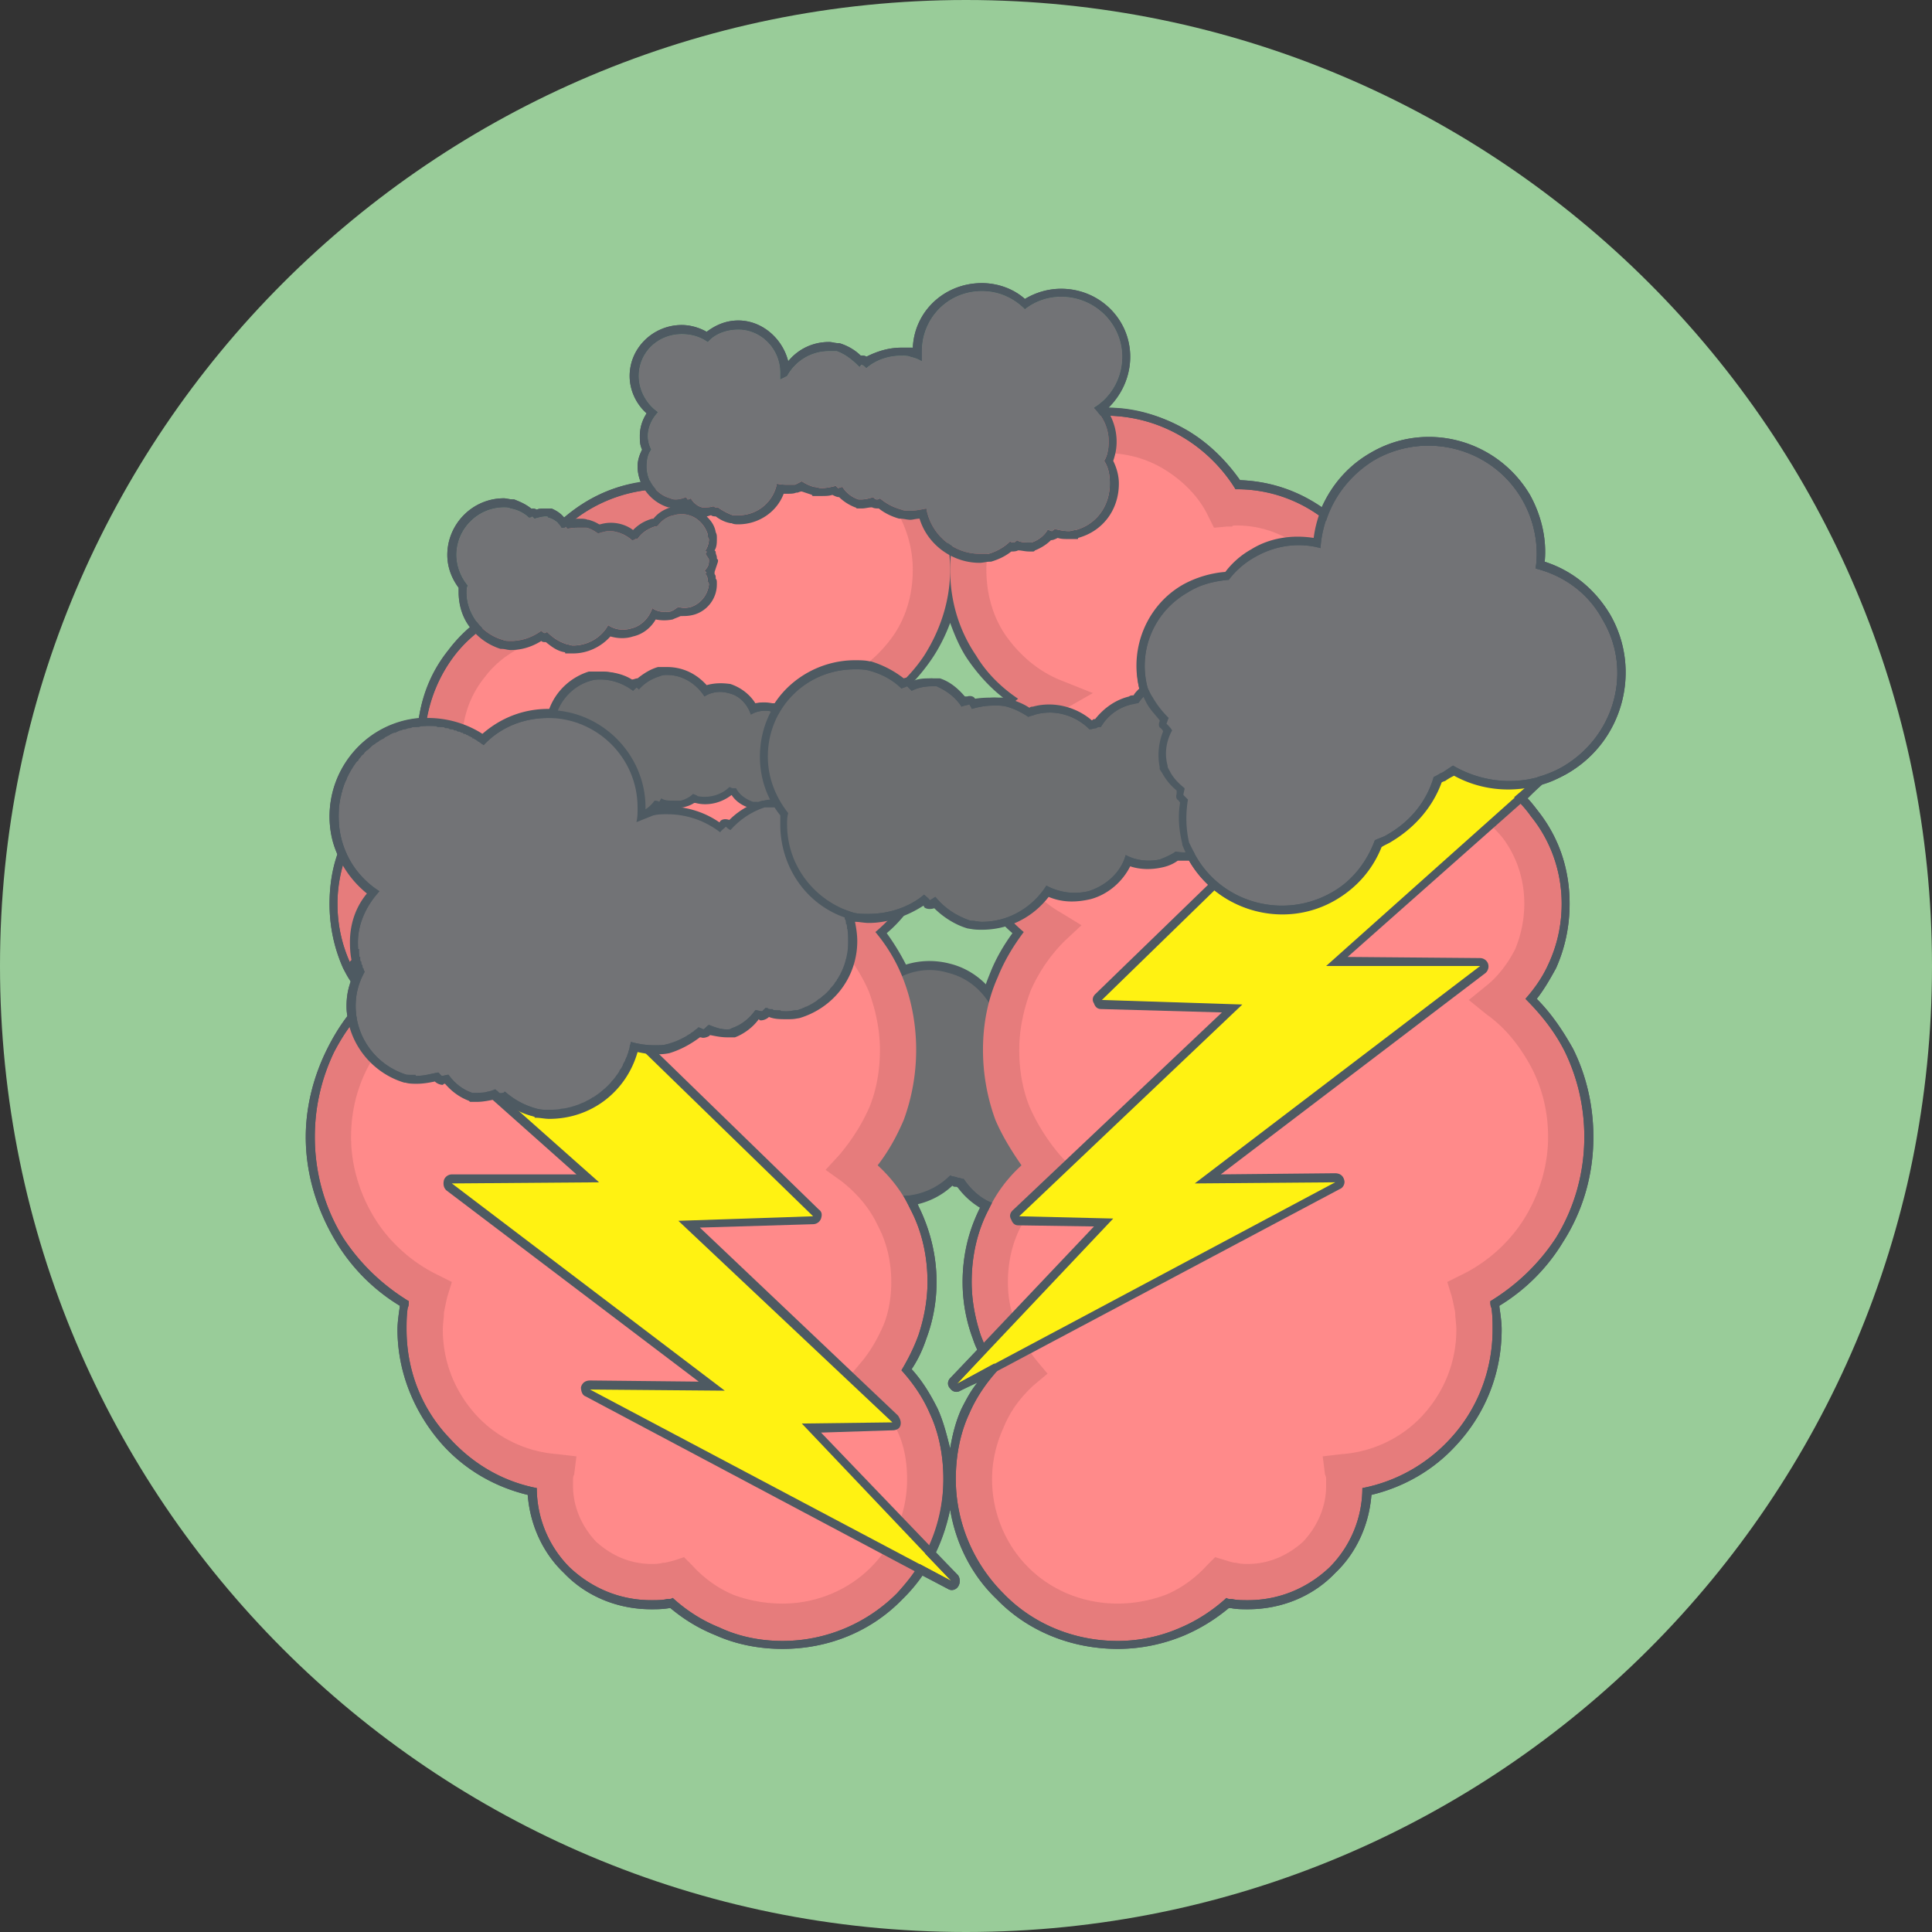 <?xml version="1.0" encoding="UTF-8"?><!DOCTYPE svg PUBLIC "-//W3C//DTD SVG 1.1//EN" "http://www.w3.org/Graphics/SVG/1.1/DTD/svg11.dtd"><svg xmlns="http://www.w3.org/2000/svg" xmlns:xlink="http://www.w3.org/1999/xlink" version="1.1" id="Brain_Storm" x="0px" y="0px" width="512px" height="512px" viewBox="0 0 512 512" xml:space="preserve"><rect x="0" y="0" width="512" height="512" fill="#333333" stroke="none"/><path id="Background" fill="#9C9" d="M256 0c141.355 0 256 114.645 256 256S397.355 512 256 512 0 397.355 0 256 114.645 0 256 0z"/><g id="Brain_Storm_1_"><path fill="#4E5A62" d="M251.799 400.055c-1.799 9.004-6.004 17.41-12.607 23.711-8.401 8.703-19.808 13.205-31.812 13.205-6.301 0-12.306-1.201-17.707-3.603-4.502-1.799-8.402-4.201-12.004-7.201h-.301c-1.799.302-3.301.302-4.799.302-8.703 0-17.108-3.306-23.113-9.606-5.699-5.402-9.004-12.904-9.603-20.707-8.703-2.101-16.506-6.603-22.506-13.205-7.506-8.402-12.008-19.21-12.008-30.611 0-1.804.301-3.903.603-6.004v-.302a50.035 50.035 0 0 1-16.808-16.803c-5.101-8.406-8.104-18.009-8.104-27.912 0-8.104 2.101-16.205 5.707-23.41 2.397-4.804 5.397-9.302 9.301-13.205-2.101-2.699-3.603-5.402-5.101-8.104-2.401-5.402-3.603-11.101-3.603-17.105 0-9.004 2.699-17.41 8.402-24.611 3.904-5.101 9.004-9.303 15.008-12.004-.301-2.101-.301-3.902-.301-6.002 0-9.004 3-17.707 8.402-24.609 4.502-6.002 10.506-10.504 17.406-12.906 1.803-8.404 6.004-15.606 12.31-21.308 7.201-6.603 16.201-10.504 26.109-10.805 3.599-5.101 8.101-9.603 13.506-12.904a43.235 43.235 0 0 1 22.506-6.303c11.402 0 22.506 4.502 30.615 12.604 4.799 4.803 8.402 10.504 10.502 16.506 2.1-6.002 5.402-11.703 10.205-16.506 8.101-8.103 19.205-12.604 30.611-12.604 7.803 0 15.606 2.1 22.506 6.303 5.406 3.301 9.904 7.803 13.507 12.904 9.903.301 18.907 4.203 26.41 10.805 6.004 5.701 10.204 12.904 12.004 21.308 6.903 2.402 12.908 6.904 17.41 12.906 5.401 6.902 8.401 15.605 8.401 24.609 0 2.101 0 3.902-.301 6.002 6.004 2.701 11.104 6.903 15.008 12.004 5.699 7.201 8.401 15.607 8.401 24.611 0 6.004-1.2 11.703-3.603 17.105-1.497 2.702-3 5.405-5.1 8.104 3.899 3.903 6.903 8.401 9.603 13.205 3.603 7.205 5.401 15.306 5.401 23.41 0 9.903-2.699 19.506-8.101 27.912a50.035 50.035 0 0 1-16.808 16.803v.302c.302 2.101.599 4.2.599 6.004 0 11.401-4.201 22.209-12.004 30.611-6 6.603-13.804 11.104-22.507 13.205-.603 7.803-3.903 15.305-9.606 20.707-6 6.301-14.406 9.606-23.108 9.606-1.498 0-3 0-4.503-.302h-.598c-3.603 3-7.503 5.402-11.703 7.201-5.703 2.401-11.707 3.603-17.707 3.603-12.009 0-23.712-4.502-32.113-13.205-6.601-6.301-10.806-14.707-12.304-23.711zm0-249.097c0-11.104 4.502-21.308 11.703-28.81 7.502-7.504 17.707-12.006 29.113-12.006 7.803 0 15.004 2.103 21.31 6.004 5.401 3.301 10.201 8.103 13.502 13.504h.302c9.903 0 18.907 3.902 25.51 9.904 6.302 5.703 10.502 12.906 12.004 21.308 6.904 2.402 12.904 6.904 17.406 12.607 5.104 6.603 8.104 14.705 8.104 23.408 0 2.101-.301 4.203-.603 6.002 0 .6 0 .901-.297 1.201 6.603 2.701 12.004 6.904 15.904 12.305 5.104 6.301 8.104 14.406 8.104 23.109 0 5.703-1.201 11.104-3.603 16.205-1.498 3.301-3.603 6.305-6 9.004 4.2 4.201 7.803 8.703 10.502 14.104 3.301 6.903 5.101 14.406 5.101 22.511 0 9.903-2.699 18.907-7.503 26.711-4.502 6.899-10.502 12.603-17.405 16.804 0 .603 0 1.2.301 1.803.302 2.101.302 3.899.302 5.703 0 11.104-4.205 21.306-11.104 28.812-6.005 6.603-14.109 11.402-23.41 13.205a29.751 29.751 0 0 1-8.703 21.009c-5.703 5.401-13.205 8.703-21.61 8.703-1.498 0-3 0-4.201-.302-.599 0-1.201 0-1.502-.301-3.599 3.301-7.804 6.004-12.005 7.803-5.401 2.402-11.104 3.603-16.803 3.603-12.009 0-22.812-4.803-30.314-12.606-7.803-7.804-12.606-18.606-12.606-30.31 0-6.306 1.205-12.306 3.603-17.406 1.804-4.205 4.502-8.104 7.502-11.405-1.799-3-3.301-6.005-4.502-9.306-1.498-4.502-2.397-9.302-2.397-14.104 0-6.904 1.498-13.507 4.502-19.205 2.101-4.502 5.101-8.406 8.703-11.707-2.703-3.899-5.104-7.804-6.903-12.005-2.101-5.702-3.302-12.004-3.302-18.606s1.201-13.205 3.899-19.209c1.804-4.201 4.205-8.402 6.904-12.004-3.899-3.301-7.201-7.205-9.904-11.703-3.301-5.703-5.1-12.607-5.1-20.109 0-7.203 1.799-14.104 5.402-20.109 2.101-3.6 4.799-7.203 8.101-9.904-4.498-3-8.402-6.901-11.101-11.404-4.504-6.604-6.906-14.407-6.906-22.811zm-41.117-40.816c11.402 0 21.611 4.502 29.109 12.006 7.205 7.502 12.008 17.705 12.008 28.81 0 8.404-2.703 16.207-6.904 22.81a41.222 41.222 0 0 1-11.406 11.404c3.305 2.701 6.004 6.304 8.104 9.904 3.603 6.004 5.401 12.906 5.401 20.109 0 7.502-1.799 14.406-5.1 20.109-2.703 4.498-6.004 8.401-9.904 11.703 3 3.603 5.401 7.804 7.201 12.004 2.402 6.004 3.603 12.606 3.603 19.209s-1.201 12.904-3.301 18.606c-1.803 4.201-3.904 8.105-6.904 12.005 3.603 3.301 6.603 7.205 8.707 11.707 2.996 5.698 4.498 12.301 4.498 19.205 0 4.803-.899 9.603-2.397 14.104-1.205 3.301-2.703 6.306-4.502 9.306 3 3.301 5.699 7.2 7.498 11.405 2.401 5.101 3.606 11.101 3.606 17.406 0 11.703-4.803 22.506-12.31 30.31-7.799 7.804-18.603 12.606-30.31 12.606-6 0-11.707-1.2-16.804-3.603-4.502-1.799-8.707-4.502-12.309-7.803-.301.301-.9.301-1.498.301-1.201.302-2.703.302-4.201.302-8.406 0-15.908-3.302-21.611-8.703a29.751 29.751 0 0 1-8.703-21.009c-9.301-1.803-17.109-6.603-23.109-13.205-7.205-7.506-11.406-17.707-11.406-28.812 0-1.804 0-3.603.301-5.703.301-.603.301-1.2.301-1.803-6.904-4.201-12.904-9.904-17.406-16.804-4.803-7.804-7.506-16.808-7.506-26.711 0-8.104 1.803-15.607 5.104-22.511 2.703-5.401 6.301-9.903 10.502-14.104-2.401-2.699-4.502-5.703-6-9.004-2.402-5.101-3.603-10.502-3.603-16.205 0-8.703 3-16.808 8.104-23.109 3.9-5.401 9.603-9.604 15.904-12.305-.297-.299-.297-.601-.297-1.201-.301-1.799-.603-3.902-.603-6.002 0-8.703 3.004-16.805 8.101-23.408 4.502-5.703 10.506-10.205 17.41-12.607 1.502-8.401 6.004-15.604 12.004-21.308 6.603-6.002 15.606-9.904 25.51-9.904h.297c3.305-5.401 8.108-10.203 13.506-13.504 6.307-3.9 13.512-6.003 21.315-6.003zm41.117 273.708c.598-3.603 1.498-7.201 3-10.502 1.799-3.603 4.201-7.205 6.904-10.507-1.502-2.698-3-5.401-3.904-8.104a42.811 42.811 0 0 1-2.698-15.004c0-7.201 1.799-14.104 4.799-20.109 2.104-4.2 4.502-7.803 7.804-11.104-2.397-3.598-4.502-7.2-6-11.104-2.402-6-3.603-12.603-3.603-19.205 0-6.903 1.502-13.506 4.201-20.108 1.502-3.9 3.602-7.502 6.004-10.804-3.603-3.004-6.302-6.903-8.703-10.803-3.603-6.603-5.703-13.808-5.703-21.31s2.101-14.705 5.703-21.308c1.799-3.002 4.201-6.004 6.603-8.705-3.603-2.701-6.904-6.301-9.606-10.203-2.097-3.002-3.603-6.603-4.799-9.904-1.201 3.301-3.004 6.901-5.104 9.904-2.699 3.901-6 7.502-9.603 10.203 2.699 2.701 4.803 5.703 6.602 8.705 3.603 6.603 5.703 13.806 5.703 21.308s-1.799 14.707-5.703 21.31c-2.1 3.9-5.1 7.799-8.703 10.803 2.401 3.301 4.502 6.904 6.305 10.804 2.397 6.603 3.9 13.205 3.9 20.108 0 6.603-1.201 13.205-3.603 19.205-1.502 3.904-3.603 7.507-6.004 11.104 3.306 3.302 5.707 6.904 7.808 11.104 2.996 6.005 4.799 12.908 4.799 20.109 0 5.101-.9 10.205-2.699 15.004-.904 2.703-2.101 5.406-3.904 8.104 3 3.302 5.101 6.904 6.904 10.507 1.501 3.3 2.397 6.899 3.3 10.502z"/><path fill="#4E5A62" d="M193.276 327.427c-.301 0-.599.302-.9.603-.603.297-1.201.599-2.101.297-.301 0-.301-.297-.602-.297-3 2.699-6.904 4.502-10.804 5.703h-.301c-1.498.297-3.301.598-5.1.598-17.41 0-31.511-14.104-31.511-31.51 0-7.205 2.397-14.109 6.9-19.808v-3.306c0-14.703 9.603-27.606 23.711-31.51h.301c1.799-.297 3.599-.599 5.398-.599 6.602 0 12.908 2.101 18.309 5.699 0-.301.301-.301.301-.598.9-.598 2.101-.899 3-.301 3.301-3 7.201-5.402 11.703-6.899h.301c1.498-.301 2.703-.301 4.201-.301 8.703 0 16.808 4.201 22.209 11.104 4.201-1.799 9.004-2.101 13.506-.904 6 1.502 10.803 5.703 13.506 11.104 3.301-1.196 6.899-1.498 10.502-.599 1.799.599 3.603 1.503 5.401 2.402 2.402-.302 4.804-.302 7.205.301 7.502 2.101 12.603 8.703 12.904 16.205v.302c-.302.899-.302 1.799-.603 2.698-.298 1.201-.599 2.101-1.197 3.302.298.603.298 1.2 0 1.803 1.197 1.8 1.8 3.599 1.8 5.699v.603c0 .599 0 .899-.302 1.2-.301 1.201-.599 2.101-1.2 3 .301.9.301 1.503 0 2.101.899 2.101 1.2 4.502 1.2 6.904v.301c0 .899-.301 2.101-.599 3a17.845 17.845 0 0 1-9.004 11.703c-4.201 2.703-9.603 3.302-14.707 2.101-3.899-1.201-7.502-3.599-10.205-6.899-.599 0-.899-.302-1.498-.302a20.532 20.532 0 0 1-11.104-7.502c-.301-.301-.301-.301-.603-.301-.301 0-.598 0-.899-.302-5.101 4.804-12.606 6.603-19.209 4.804-.599-.302-1.197-.302-1.498-.603-2.101 1.502-4.502 2.401-6.904 3.301h-.301c-1.498.302-2.699.302-4.201.302-2.101 0-4.502-.302-6.603-.899v.301c-.599.599-1.498.899-2.402.899-.297-.301-.598-.301-.896-.301-2.401 2.702-5.104 4.803-8.707 6.004 0 .297-.297.297-.297.297h-2.101c-2.095-.001-4.2-.298-5.999-.9zm18.306-7.804c-.598 0-1.498-.297-2.401-.598-1.799 3.301-4.799 5.401-8.101 6.603-.603.301-1.201.301-1.799.301-2.402 0-4.502-.603-6.603-1.502-.603.599-1.205.899-1.803 1.502-.599-.301-.899-.301-1.502-.603-3.297 2.703-6.904 4.804-11.104 6.004-1.498.298-3 .298-4.799.298-15.908 0-28.812-12.904-28.812-28.808 0-7.205 2.398-13.808 6.9-18.908-.297-1.502-.297-2.703-.297-4.205 0-13.804 9.301-25.506 21.908-29.109 1.502-.301 3.301-.301 5.101-.301 6.903 0 13.506 2.402 18.61 6.302.599-.599 1.197-1.201 1.799-2.097.603.599 1.201.896 1.799 1.197 3.004-3.598 7.205-6.301 11.707-7.799 1.197 0 2.699-.301 3.899-.301 9.004 0 16.808 4.799 21.31 12.004 3.904-2.401 9-3.301 13.804-1.804 6.305 1.502 10.807 6.306 12.908 12.005 3-1.8 7.201-2.397 11.104-1.498 2.101.599 3.899 1.498 5.402 2.698 2.1-.598 4.799-.598 7.2.302 6.302 1.502 10.804 7.205 10.804 13.506 0 .899 0 1.498-.297 2.401-.302 1.498-.904 2.699-1.804 3.9.301.301.301.603.603.899-.302.301-.302.903-.603 1.201 1.201 1.502 2.101 3.602 2.401 5.702 0 .302 0 .603-.301.9-.297 1.2-.899 2.401-1.8 3.602.302.302.599.599.599 1.201 0 .302-.297.302-.599.599 1.201 2.401 1.8 4.803 1.8 7.205 0 .899-.297 1.799-.599 2.698-2.401 9.005-11.405 14.406-20.41 12.009-4.2-1.201-7.502-3.603-9.603-6.904-.899 0-1.502-.301-2.401-.301-4.201-1.201-7.804-3.899-10.205-7.502-.598 0-.896-.302-1.498-.302-.603-.301-1.502-.301-2.1-.598-4.502 4.502-11.406 6.602-18.008 4.799-.9 0-1.799-.297-2.402-.599-2.101 1.498-4.803 2.699-7.201 3.603-1.201 0-2.699.297-3.904.297-2.699 0-5.101-.598-7.502-1.2-.297.302-.598.904-1.2 1.201z"/><path fill="#6C6E70" d="M211.582 319.623c-.598 0-1.498-.297-2.401-.598-1.799 3.301-4.799 5.401-8.101 6.603-.603.301-1.201.301-1.799.301-2.402 0-4.502-.603-6.603-1.502-.603.599-1.205.899-1.803 1.502-.599-.301-.899-.301-1.502-.603-3.297 2.703-6.904 4.804-11.104 6.004-1.498.298-3 .298-4.799.298-15.908 0-28.812-12.904-28.812-28.808 0-7.205 2.398-13.808 6.9-18.908-.297-1.502-.297-2.703-.297-4.205 0-13.804 9.301-25.506 21.908-29.109 1.502-.301 3.301-.301 5.101-.301 6.903 0 13.506 2.402 18.61 6.302.599-.599 1.197-1.201 1.799-2.097.603.599 1.201.896 1.799 1.197 3.004-3.598 7.205-6.301 11.707-7.799 1.197 0 2.699-.301 3.899-.301 9.004 0 16.808 4.799 21.31 12.004 3.904-2.401 9-3.301 13.804-1.804 6.305 1.502 10.807 6.306 12.908 12.005 3-1.8 7.201-2.397 11.104-1.498 2.101.599 3.899 1.498 5.402 2.698 2.1-.598 4.799-.598 7.2.302 6.302 1.502 10.804 7.205 10.804 13.506 0 .899 0 1.498-.297 2.401-.302 1.498-.904 2.699-1.804 3.9.301.301.301.603.603.899-.302.301-.302.903-.603 1.201 1.201 1.502 2.101 3.602 2.401 5.702 0 .302 0 .603-.301.9-.297 1.2-.899 2.401-1.8 3.602.302.302.599.599.599 1.201 0 .302-.297.302-.599.599 1.201 2.401 1.8 4.803 1.8 7.205 0 .899-.297 1.799-.599 2.698-2.401 9.005-11.405 14.406-20.41 12.009-4.2-1.201-7.502-3.603-9.603-6.904-.899 0-1.502-.301-2.401-.301-4.201-1.201-7.804-3.899-10.205-7.502-.598 0-.896-.302-1.498-.302-.603-.301-1.502-.301-2.1-.598-4.502 4.502-11.406 6.602-18.008 4.799-.9 0-1.799-.297-2.402-.599-2.101 1.498-4.803 2.699-7.201 3.603-1.201 0-2.699.297-3.904.297-2.699 0-5.101-.598-7.502-1.2-.297.302-.598.904-1.2 1.201z"/><path fill="#FF8A8A" d="M175.569 134.452c1.201 0 2.101 0 3 .301 6-11.705 18.31-19.807 32.113-19.807 20.109 0 36.013 16.205 36.013 36.012 0 15.308-9.004 28.211-22.209 33.613 10.506 6.004 17.707 17.707 17.707 30.613 0 13.205-6.899 24.607-17.406 30.912 8.104 8.104 13.205 19.506 13.205 32.113 0 12.004-4.502 22.808-12.004 30.912 9.004 7.201 15.008 18.009 15.008 30.611 0 9.004-3.305 17.405-8.406 23.711 7.804 6.899 12.607 17.104 12.607 28.511 0 21.008-16.808 38.113-37.816 38.113-10.804 0-20.707-4.503-27.611-11.703a29.692 29.692 0 0 1-7.201.899c-14.108 0-25.514-11.406-25.514-25.511 0-1.2 0-2.401.301-3.603-19.506-1.498-34.812-18.004-34.812-37.812 0-3.301.603-6.903 1.498-9.903-15.306-7.507-25.808-23.109-25.808-41.117 0-15.009 7.205-27.912 18.008-36.314-7.205-6.004-12.008-15.305-12.008-25.51 0-15.305 10.808-28.51 24.912-32.113-1.201-3.301-1.799-6.902-1.799-10.504 0-15.606 10.803-28.51 25.209-32.113 1.503-17.106 15.603-30.311 33.013-30.311z"/><path fill="#FF8A8A" d="M327.729 134.452c-.9 0-2.101 0-3.001.301-6.004-11.705-18.008-19.807-32.112-19.807-19.808 0-36.017 16.205-36.017 36.012 0 15.308 9.004 28.211 22.209 33.613-10.502 6.004-17.707 17.707-17.707 30.613 0 13.205 6.903 24.607 17.41 30.912-8.104 8.104-13.205 19.506-13.205 32.113 0 12.004 4.498 22.808 12.004 30.912-9.004 7.201-15.008 18.009-15.008 30.611 0 9.004 3.301 17.405 8.405 23.711-7.804 6.899-12.606 17.104-12.606 28.511 0 21.008 17.108 38.113 38.117 38.113 10.502 0 20.405-4.503 27.31-11.703 2.401.598 4.799.899 7.201.899 14.104 0 25.51-11.406 25.51-25.511 0-1.2 0-2.401-.301-3.603 19.51-1.498 34.815-18.004 34.815-37.812 0-3.301-.603-6.903-1.502-9.903 15.306-7.507 25.812-23.109 25.812-41.117 0-15.009-7.205-27.912-18.008-36.314 7.205-6.004 12.004-15.305 12.004-25.51 0-15.305-10.502-28.51-24.908-32.113 1.201-3.301 1.8-6.902 1.8-10.504 0-15.606-10.804-28.51-25.21-32.113-1.503-17.106-15.607-30.311-33.012-30.311z"/><path fill="#E67C7C" d="M175.569 129.65h.297c3.305-5.401 8.108-10.203 13.506-13.504 6.301-3.902 13.506-6.004 21.31-6.004 11.402 0 21.611 4.502 29.109 12.006 7.205 7.502 12.008 17.705 12.008 28.81 0 8.404-2.703 16.207-6.904 22.81a41.222 41.222 0 0 1-11.406 11.404c3.305 2.701 6.004 6.304 8.104 9.904 3.603 6.004 5.401 12.906 5.401 20.109 0 7.502-1.799 14.406-5.1 20.109-2.703 4.498-6.004 8.401-9.904 11.703 3 3.603 5.401 7.506 7.201 12.004 2.402 6.004 3.603 12.606 3.603 19.209s-1.201 12.904-3.301 18.606c-1.803 4.201-3.904 8.105-6.904 12.005 3.603 3.301 6.603 7.205 8.707 11.707 2.996 5.698 4.498 12.301 4.498 19.205 0 4.803-.899 9.603-2.397 14.104-1.205 3.301-2.703 6.306-4.502 9.306 3 3.301 5.699 7.2 7.498 11.405 2.401 5.101 3.606 11.101 3.606 17.406 0 11.703-4.803 22.506-12.31 30.31-7.799 7.804-18.603 12.606-30.31 12.606-6 0-11.707-1.2-16.804-3.603-4.502-1.799-8.707-4.502-12.309-7.803-.301.301-.9.301-1.498.301-1.201.302-2.703.302-4.201.302-8.406 0-15.908-3.302-21.611-8.703a29.751 29.751 0 0 1-8.703-21.009c-9.301-1.803-17.109-6.603-23.109-13.205-7.205-7.506-11.406-17.707-11.406-28.812 0-1.804 0-3.603.301-5.703.301-.603.301-1.2.301-1.803-6.904-4.201-12.904-9.904-17.406-16.804-4.803-7.804-7.506-17.108-7.506-26.711 0-8.104 1.803-15.607 5.104-22.511 2.703-5.401 6.301-9.903 10.502-14.104-2.401-2.699-4.502-5.703-6-9.004-2.402-5.101-3.603-10.502-3.603-16.205 0-8.703 3-16.808 8.104-23.109 3.9-5.401 9.603-9.604 15.904-12.305-.297-.299-.297-.601-.297-1.201-.301-1.799-.603-3.902-.603-6.002 0-8.703 3.004-16.805 8.101-23.408 4.502-5.703 10.506-10.205 17.41-12.607 1.502-8.401 6.004-15.604 12.004-21.308 6.607-6.001 15.611-9.903 25.515-9.903zm1.201 9.904c0-.299-.603-.299-1.201-.299-7.201 0-14.104 3-19.209 7.502-4.803 4.801-8.402 11.104-9.004 18.308l-.301 3.6-3.297.902c-6.301 1.5-11.707 5.101-15.306 9.904-3.903 4.801-6.004 10.803-6.004 17.406 0 1.5 0 3.301.301 4.502.297 1.5.598 3.002.899 4.502l1.799 4.801-5.101 1.5c-6.004 1.502-11.402 5.103-15.305 9.902-3.603 4.803-5.703 10.807-5.703 17.41 0 4.201.899 8.406 2.402 12.004 1.799 3.603 4.502 7.205 7.502 9.603l4.799 3.903-4.799 3.9c-5.101 3.602-9.004 8.702-12.004 14.405-2.703 5.401-4.201 11.406-4.201 18.009 0 7.803 2.402 15.305 6.301 21.606 3.9 6.306 9.904 11.707 16.808 15.008l3.603 1.8-1.205 3.903c-.297 1.197-.598 2.699-.896 4.201 0 1.498-.301 3-.301 4.502 0 8.703 3.297 16.506 8.703 22.507 5.401 6.004 13.205 9.903 21.606 10.506l5.104.599-.602 4.803c-.301.599-.301.899-.301 1.498v1.502c0 5.703 2.401 10.804 6.004 14.707 3.904 3.603 9.004 6 14.707 6 .9 0 2.101 0 3-.297.9 0 1.799-.301 3-.603l2.703-.899 2.101 2.101c3 3.301 6.603 6.004 10.803 7.803 3.899 1.503 8.402 2.402 13.205 2.402 9.004 0 17.406-3.603 23.41-9.603 6.004-6.005 9.603-14.406 9.603-23.41 0-4.804-.9-9.606-3-13.507-1.803-4.502-4.502-8.104-8.104-11.405l-3.598-3 3-3.603c2.397-3 4.201-6.302 5.703-9.904 1.197-3.301 1.799-6.899 1.799-10.803 0-5.402-1.201-10.502-3.603-15.005-2.1-4.502-5.401-8.405-9.603-11.707l-4.201-3 3.598-3.899c3.306-3.903 6.004-8.104 8.105-12.907 1.803-4.503 2.699-9.603 2.699-15.005 0-5.401-1.197-10.803-2.996-15.606a43.023 43.023 0 0 0-9.004-13.205l-4.201-4.201 5.097-3.301a29.734 29.734 0 0 0 11.406-11.406c2.401-4.502 3.903-9.603 3.903-15.306 0-5.402-1.502-10.803-4.205-15.306-2.699-4.502-6.603-8.403-11.104-11.406l-8.402-4.801 9.004-3.6c5.703-2.402 10.502-6.603 14.109-11.705 3.297-4.801 5.101-10.806 5.101-17.408 0-8.401-3.603-16.205-9.004-21.908-5.703-5.703-13.506-9.004-22.209-9.004-6.004 0-11.402 1.502-16.205 4.502-4.803 3.002-9.004 7.203-11.406 12.305l-1.498 3-3.305-.299h-1.499z"/><path fill="#E67C7C" d="M327.729 129.65h-.302c-3.301-5.401-8.101-10.203-13.502-13.504-6.306-3.902-13.507-6.004-21.31-6.004-11.406 0-21.611 4.502-29.113 12.006-7.201 7.502-11.703 17.705-11.703 28.81 0 8.404 2.401 16.207 6.904 22.81 2.698 4.502 6.603 8.404 11.101 11.404-3.302 2.701-6 6.304-8.101 9.904-3.603 6.004-5.402 12.906-5.402 20.109 0 7.502 1.799 14.406 5.1 20.109 2.703 4.498 6.005 8.401 9.904 11.703-2.699 3.603-5.101 7.506-6.904 12.004-2.698 6.004-3.899 12.606-3.899 19.209s1.201 12.904 3.302 18.606c1.799 4.201 4.2 8.105 6.903 12.005-3.603 3.301-6.603 7.205-8.703 11.707-3.004 5.698-4.502 12.301-4.502 19.205 0 4.803.899 9.603 2.397 14.104 1.201 3.301 2.703 6.306 4.502 9.306-3 3.301-5.698 7.2-7.502 11.405-2.397 5.101-3.603 11.101-3.603 17.406 0 11.703 4.804 22.506 12.606 30.31 7.503 7.804 18.306 12.606 30.314 12.606 5.698 0 11.401-1.2 16.803-3.603 4.201-1.799 8.406-4.502 12.005-7.803.301.301.903.301 1.502.301 1.201.302 2.703.302 4.201.302 8.405 0 15.907-3.302 21.61-8.703a29.751 29.751 0 0 0 8.703-21.009c9.301-1.803 17.405-6.603 23.41-13.205 6.899-7.506 11.104-17.707 11.104-28.812 0-1.804 0-3.603-.302-5.703-.301-.603-.301-1.2-.301-1.803 6.903-4.201 12.903-9.904 17.405-16.804 4.804-7.804 7.503-17.108 7.503-26.711 0-8.104-1.8-15.607-5.101-22.511-2.699-5.401-6.302-9.903-10.502-14.104 2.397-2.699 4.502-5.703 6-9.004 2.401-5.101 3.603-10.502 3.603-16.205 0-8.703-3-16.808-8.104-23.109-3.9-5.401-9.302-9.604-15.904-12.305.297-.299.297-.601.297-1.201.302-1.799.603-3.902.603-6.002 0-8.703-3-16.805-8.104-23.408-4.502-5.703-10.502-10.205-17.406-12.607-1.502-8.401-5.702-15.604-12.004-21.308-6.601-6.001-15.605-9.903-25.508-9.903zm-1.202 9.904c0-.299.603-.299 1.201-.299 7.502 0 14.104 3 19.209 7.502 5.101 4.801 8.401 11.104 9 18.308l.301 3.6 3.302.902c6.301 1.5 11.707 5.101 15.606 9.904 3.603 4.801 5.703 10.803 5.703 17.406 0 1.5 0 3.301-.302 4.502-.301 1.5-.598 3.002-.899 4.502l-1.799 4.801 5.101 1.5c6.004 1.502 11.405 5.103 15.305 9.902 3.603 4.803 5.703 10.807 5.703 17.41 0 4.201-.899 8.406-2.401 12.004-1.8 3.603-4.502 7.205-7.502 9.603l-4.804 3.903 4.804 3.9c5.101 3.602 9.004 8.702 12.004 14.405 2.703 5.401 4.201 11.406 4.201 18.009 0 7.803-2.402 15.305-6.302 21.606-3.903 6.306-9.903 11.707-16.808 15.008l-3.603 1.8 1.201 3.903c.301 1.197.603 2.699.899 4.201 0 1.498.302 3 .302 4.502 0 8.703-3.302 16.506-8.703 22.507-5.402 6.004-13.205 9.903-21.606 10.506l-5.105.599.603 4.803c.302.599.302.899.302 1.498v1.502c0 5.703-2.401 10.804-6.004 14.707-3.904 3.603-9.005 6-14.707 6-.9 0-2.101 0-3-.297-.9 0-1.8-.301-2.703-.603l-3-.899-2.101 2.101c-3 3.301-6.603 6.004-10.804 7.803a36.478 36.478 0 0 1-12.903 2.402c-9.306 0-17.707-3.603-23.712-9.603-6.004-6.005-9.603-14.406-9.603-23.41 0-4.804 1.201-9.606 3-13.507 1.8-4.502 4.503-8.104 8.105-11.405l3.598-3-3-3.603c-2.401-3-4.2-6.302-5.401-9.904-1.502-3.301-2.101-6.899-2.101-10.803 0-5.402 1.201-10.502 3.603-15.005 2.101-4.502 5.703-8.405 9.603-11.707l4.201-3-3.603-3.899c-3.302-3.903-6-8.104-8.101-12.907-1.804-4.503-2.703-9.603-2.703-15.005 0-5.401 1.201-10.803 3-15.606a43.076 43.076 0 0 1 9.004-13.205l4.503-4.201-5.402-3.301c-4.799-2.703-8.703-6.603-11.104-11.406-2.698-4.502-4.201-9.603-4.201-15.306 0-5.402 1.503-10.803 4.201-15.306 2.703-4.502 6.603-8.403 11.104-11.406l8.406-4.801-9.004-3.6c-5.703-2.402-10.507-6.603-14.109-11.705-3.301-4.801-5.101-10.806-5.101-17.408 0-8.401 3.603-16.205 9.005-21.908 5.702-5.703 13.506-9.004 22.209-9.004 6 0 11.401 1.502 16.205 4.502 4.803 3.002 9.004 7.203 11.405 12.305l1.498 3 3.302-.299h1.502z"/><path fill="#4E5A62" d="M185.473 325.326l52.519 49.82c.603.899.904 1.799.603 2.703-.301.899-1.201 1.196-2.101 1.196l-18.908.603 36.313 37.816c.603.899.603 2.1 0 3-.603.899-1.799 1.2-2.703.598l-96.034-51.017c-.904-.301-1.205-1.502-1.205-2.401.301-1.201 1.205-1.804 2.402-1.804l28.812.302-66.924-50.72c-.599-.599-.9-1.498-.599-2.699.297-.903 1.197-1.502 2.101-1.502h33.012L93.037 258.1c-.603-.599-.904-1.799-.603-2.703.301-.896 1.201-1.498 2.101-1.197l54.92 1.498c.603 0 1.205.301 1.502.603l66.029 64.226c.896.599.896 1.498.599 2.397-.301.899-1.201 1.502-2.104 1.502l-30.008.9z"/><path id="path4828" fill="#FFF212" d="M149.456 258.101l66.025 64.225-35.711 1.201 56.724 53.418-24.009.302 39.616 41.715-95.741-50.719 35.715.301-72.326-54.921 39.013-.301-64.226-57.021z"/><path fill="#4E5A62" d="M357.138 253.598l35.113.301c.903 0 1.804.603 2.104 1.498.297.904 0 1.804-.603 2.401l-70.226 53.423 30.31-.301c1.201 0 2.101.603 2.401 1.803.302.899-.301 2.101-1.2 2.397l-100.536 53.423c-.904.599-2.104.301-2.703-.599-.904-.903-.603-2.104 0-2.703l38.113-40.217-20.108-.298c-.899 0-1.498-.602-1.8-1.502-.598-.899-.301-1.799.302-2.401l55.519-52.519-32.108-.899c-.904 0-1.503-.603-1.804-1.503-.599-.899-.297-1.799.301-2.401l69.327-67.226c.603-.601.899-.601 1.502-.601l57.623-1.799c.899 0 1.8.299 2.101 1.199.297.902 0 2.103-.603 2.703l-63.025 55.821z"/><path id="path4828_0" fill="#FFF212" d="M361.042 197.778l-69.029 67.226 37.217 1.201-59.126 56.121 24.913.599-41.419 43.82 100.239-53.423-37.214.301L392.251 256h-40.812l67.226-60.023z"/><path fill="#727376" d="M278.808 140.755c-.297 0-.599-.301-1.201-.301-.899 1.502-2.397 2.701-4.2 3.301h-.599c-1.201 0-2.401 0-3.302-.601-.301.301-.602.601-.899.601-.301 0-.603 0-.903-.299-1.498 1.5-3.599 2.701-5.699 3.301h-2.401c-6.904 0-12.908-5.103-14.104-12.004-1.502.299-3.004.601-4.201.601-.903 0-1.803 0-2.401-.301-2.101-.6-3.904-1.5-5.707-3-.297.299-.599.299-.896.299-.301 0-.603-.299-.904-.601-.899.301-2.101.601-3 .601h-.899c-1.799-.601-3.301-1.801-4.201-3.301-.603 0-.904.301-1.205.301l-.595-.601c-1.205.299-2.401.601-3.903.601-.599 0-1.201-.301-1.804-.301-1.196-.299-2.401-.9-3.297-1.5-.603.299-1.205.6-1.803.899h-1.803c-.896 0-2.101 0-2.996-.299-.904 4.801-5.104 8.402-10.209 8.402h-1.498c-1.498-.598-2.703-1.199-3.9-2.1h-.602c-.301 0-.603-.299-.603-.299-.896.299-1.498.299-2.397.299h-.599c-1.205-.299-2.401-1.201-3.004-2.4-.301.299-.603.299-.9.299 0-.299-.301-.299-.301-.601-.899.301-1.799.601-2.699.601-.603 0-.903 0-1.502-.299-3.603-.902-6.305-4.502-6.305-8.404 0-1.801.301-3.301 1.205-4.502-.603-1.201-.903-2.402-.903-3.601 0-2.401 1.205-4.803 2.703-6.303-3.004-2.101-5.104-5.703-5.104-9.604 0-6.301 5.104-11.103 11.406-11.103 2.402 0 4.803.598 6.904 2.1 1.799-2.1 4.803-3.301 8.101-3.301 6.004 0 11.104 5.101 11.104 11.404v1.801c.603-.301 1.205-.6 1.803-.901a12.634 12.634 0 0 1 11.104-6.603h2.101c2.402.901 4.201 2.401 6.004 4.203.301-.301.301-.6.599-.6.598.299.899.6 1.201.899 2.402-2.101 5.703-3.301 9.306-3.301.896 0 1.799 0 2.401.301 1.197.299 2.101.601 2.996 1.199v-2.701c0-8.703 6.904-15.906 15.908-15.906 4.502 0 8.405 1.801 11.405 4.803 2.699-2.103 6-3.301 9.603-3.301 9.004 0 16.205 7.201 16.205 15.906 0 5.701-3 10.803-7.502 13.504 2.401 2.401 3.903 5.401 3.903 9.004 0 1.801-.301 3.601-1.2 5.103 1.2 1.799 1.498 3.902 1.498 6.002 0 6.002-3.599 10.804-9 12.304-.603 0-1.201.301-1.804.301-1.498 0-2.698-.301-3.899-.601-.004.299-.306.299-.606.6zm-77.728-31.814v-.598.598zm51.317-1.198v-.601.601z"/><path fill="#727376" d="M150.059 139.554c-.301.299-.899.299-1.201.299-.599-1.199-2.101-2.399-3.603-2.701 0-.299-.301-.299-.599-.299-.899 0-2.1.299-3 .601l-.603-.601c-.301.299-.602.299-.899.299-1.201-1.199-3-2.101-4.799-2.4-.603-.301-1.205-.301-1.803-.301-6.904 0-12.606 5.703-12.606 12.604 0 3.002 1.205 6.004 3.004 8.104-.301.601-.301 1.201-.301 1.801 0 6.002 4.201 11.103 9.603 12.604.599.299 1.502.299 2.104.299 3.297 0 6-1.201 8.101-2.701.301.299.603.601.899.601.301 0 .599-.301.599-.301 1.506 1.502 3.305 2.703 5.406 3.301.301 0 .899.301 1.498.301 3.904 0 7.506-2.101 9.305-5.402 1.799 1.201 3.9 1.5 6 .9 2.703-.601 4.803-2.701 5.707-5.402 1.197.9 2.996 1.201 4.799.9.899-.299 1.502-.9 2.101-1.201 1.201.301 2.1.301 3.301 0 2.703-.899 4.502-3.301 4.803-6.002 0-.299-.301-.601-.301-.899 0-.9-.301-1.5-.603-1.801 0-.299 0-.299.301-.299-.301-.301-.301-.601-.598-.601.899-.901 1.201-1.5 1.201-2.701v-.301c-.301-.601-.603-.899-.904-1.5 0 0 .301-.301.301-.601 0 0-.301 0-.301-.299.603-.902.904-2.103.904-3.002-.301-.299-.301-.899-.301-1.201-1.201-3.902-5.104-6.301-9.004-5.103-1.799.301-3.301 1.502-4.201 2.703-.301.299-.603.299-.899.299-1.803.601-3.603 1.801-4.502 3.301h-.598c-.301.299-.603.299-.904.299-2.1-1.799-5.101-3-7.799-2.101-.301 0-.903.301-1.205.301-.9-.6-1.799-1.201-3-1.502h-1.799c-1.201 0-2.104 0-3.301.301-.002.005-.303-.296-.303-.596z"/><path fill="#4E5A62" d="M216.385 198.977v.901c.301.9.603 1.799.603 2.701v1.2c0 .299-.301.899-.603 1.199v.902c.301.899.603 2.1.603 3v.301c0 .6-.301.899-.301 1.5-1.502 5.401-6.904 8.406-12.008 6.904-2.1-.301-3.598-1.502-5.1-3 0-.301-.297-.301-.297-.301-2.402-.601-4.205-1.801-5.406-3.603-2.699 2.1-6.301 3.002-9.603 2.1h-.297c-.903.601-1.803.902-3.004 1.201h-.301c-.598.301-1.197.301-2.101.301-.899 0-1.799 0-2.703-.301-.297.301-.896.301-1.498.301-1.201 1.197-2.402 2.1-3.899 2.703-.301 0-.301 0-.603.297h-.9c-.899 0-1.803-.297-2.699-.599-.603.599-.903.599-1.506.599-1.498.899-3.297 1.803-5.097 2.401h-.301c-.602.297-1.502.297-2.401.297-8.402 0-15.306-6.9-15.306-15.603 0-3.301.9-6.603 3-9.306v-1.199c0-7.203 4.799-13.506 11.703-15.606.904 0 1.799-.301 2.703-.301 3 0 6 .901 8.402 2.401.603-.299 1.201-.299 1.502-.299 1.502-1.201 3.301-2.402 5.402-3.002h2.402c3.899 0 7.799 1.801 10.502 4.801 2.101-.6 4.201-.899 6.301-.299 2.703.899 5.104 2.701 6.305 5.103a6.612 6.612 0 0 1 4.799 0c.904.299 1.502.6 2.402.899 1.201 0 2.401 0 3.305.299 3.9.901 6.603 4.502 6.603 8.404 0 .6 0 .901-.301 1.502-.001.303-.302.903-.302 1.202z"/><path fill="#6C6E70" d="M174.669 212.483c-.301-.301-.904-.301-1.201-.301-.9 1.201-2.104 2.404-3.904 3.002h-.599c-1.201 0-2.1-.301-3-.598-.301.297-.602.297-.903.598-.301 0-.599-.301-.9-.301-1.502 1.201-3 2.402-5.101 2.703-.602.297-1.201.297-2.1.297-7.506 0-13.506-6-13.506-13.502 0-3.301 1.201-6.303 3.301-8.705v-1.799c0-6.603 4.201-12.006 9.904-13.506.899-.299 1.799-.299 2.401-.299 3.301 0 6.302 1.199 8.703 3 .301-.299.603-.601.899-.9.301.299.599.299.599.601 1.502-1.801 3.606-3.002 5.707-3.603.598-.299 1.197-.299 1.799-.299 4.201 0 7.799 2.4 9.904 5.701 1.799-1.199 4.201-1.5 6.301-.9 3 .601 5.1 3.002 6.004 5.703 1.498-.902 3.297-1.201 5.101-.902.899.301 1.803.601 2.401 1.201a7.348 7.348 0 0 1 3.603 0c3 .901 4.799 3.603 4.799 6.603v.901c-.297.601-.598 1.5-.899 1.799 0 .301.301.301.301.601 0 0-.301.301-.301.6.603.601 1.201 1.5 1.201 2.402 0 .299 0 .299-.301.6 0 .601-.297 1.201-.598 1.5 0 .299 0 .299.301.601-.301 0-.301.299-.301.299.301 1.201.598 2.103.598 3.301v1.201c-1.201 4.203-5.402 6.906-9.603 5.701-2.101-.598-3.603-1.799-4.502-3.299h-1.201c-1.799-.601-3.603-1.801-4.502-3.603h-.899c-.301 0-.603-.299-.899-.299-2.101 2.101-5.402 3-8.406 2.402-.301-.301-.598-.301-1.196-.601-.904.899-2.101 1.5-3.306 1.799h-1.799c-1.201 0-2.401 0-3.301-.601-.297.302-.297.601-.599.902z"/><path fill="#4E5A62" d="M115.548 286.31c-1.803.603-3.305.603-5.104.603-.903 0-2.1 0-3.004-.301h-.297c-9.004-2.699-15.008-10.804-15.008-20.109 0-3.301.603-6.301 2.101-9.301-.896-2.402-1.197-4.804-1.197-7.502 0-4.803 1.498-9.305 4.502-13.205-6.301-4.803-9.908-12.305-9.908-20.109 0-14.406 11.707-25.81 25.812-25.81 5.101 0 10.205 1.5 14.406 4.201 4.803-4.201 10.803-6.603 17.406-6.603 14.108 0 25.812 11.705 25.812 25.81v.603c.297 0 .899-.301 1.502-.301 0 0 0-.301.301-.301 1.197 0 2.699-.299 3.9-.299 5.1 0 9.904 1.5 13.807 4.199 0 0 .297 0 .297-.297.598-.599 1.502-.599 2.402-.301 2.397-2.402 5.401-4.201 8.703-5.103h.297c.903-.299 2.104-.299 3.004-.299 11.406 0 21.008 9.306 21.008 20.707 0 2.703-.598 5.101-1.502 7.502 1.502 3.004 2.101 6.301 2.101 9.305 0 9.306-6 17.406-15.004 20.108 0 0 0 .298-.301.298h-3c-1.803 0-3.301 0-5.101-.599-.301.899-1.205.899-1.803.899-.297 0-.598 0-.598-.301-1.799 2.104-3.9 3.903-6.301 4.803h-2.101c-1.502 0-3.004 0-4.502-.598-.301 0-.301.297-.603.297-.301.301-1.201.603-1.799.301h-.301c-2.401 1.804-5.104 3.302-8.104 4.201h-.297c-1.205.301-2.402.301-3.603.301-1.803 0-3.301-.301-4.804-.598-2.699 10.502-12.305 17.707-23.108 17.707-1.201 0-2.402-.302-3.599-.302h-.301c-3.004-.899-5.703-2.401-8.104-4.2h-.301c-.598.297-1.201 0-1.799-.302-.301 0-.301-.301-.598-.301-1.502.301-3.004.603-4.502.603h-1.803c-2.699-.904-4.799-2.703-6.603-4.804 0 0-.297.301-.599.301-.605 0-1.505-.301-1.802-.903z"/><path fill="#727376" d="M117.046 285.113c.603 0 1.201-.302 1.799-.302 1.502 2.101 3.603 3.899 6.301 4.804h1.205c1.799 0 3.297-.302 4.799-.904.599.302.9.603 1.502 1.201.301-.297.899-.297 1.197-.599 2.401 2.101 5.104 3.603 8.406 4.502 1.201.298 2.1.298 3.301.298 10.803 0 19.808-7.804 21.606-18.005 2.101.599 4.201.9 6.306.9 1.201 0 2.397 0 3.301-.302 3.301-.899 6-2.401 8.401-4.502.301.301.904.301 1.201.603.598-.302.899-.899 1.502-1.201 1.498.599 3 1.201 4.803 1.201.297 0 .896 0 1.197-.302 2.703-.899 4.803-2.702 6.301-4.803.603 0 1.205.301 1.803.301.297-.301.599-.598.9-.899 1.799.599 3.602.899 5.703.899.899 0 1.803-.301 2.699-.301 7.808-2.397 13.506-9.603 13.506-18.306 0-3.301-.598-6.301-2.101-9.004.904-2.402 1.502-5.101 1.502-7.804 0-10.205-8.406-18.606-18.908-18.606h-2.703c-3.599 1.201-6.603 3.301-9.004 6-.598-.297-.896-.599-1.197-.896-.603.598-1.201.896-1.502 1.498-3.904-3-8.703-4.804-14.104-4.804-1.201 0-2.402 0-3.603.301-1.502.603-3 1.201-4.502 1.799.301-1.197.301-2.401.301-3.899 0-13.205-10.807-23.709-23.711-23.709-6.904 0-12.904 2.701-17.105 7.203-4.201-3.301-9.305-5.103-14.707-5.103-13.205 0-23.711 10.805-23.711 24.01 0 8.402 4.205 15.607 10.807 19.808-3.301 3.599-5.703 8.402-5.703 13.506 0 2.699.603 5.402 1.799 7.803-1.498 2.699-2.402 5.699-2.402 9 0 8.707 5.707 15.908 13.506 18.31.904 0 1.799.302 2.703.302 2.101 0 3.9-.603 5.703-.904.3.304.602.605.903.906zm39.615-49.222v-1.196 1.196z"/><path fill="#4E5A62" d="M290.515 190.875c2.101-3.002 5.101-5.103 8.703-6.002.599-.301.899-.301 1.2-.301 2.101-2.701 5.101-4.5 8.402-5.402 8.104-2.399 16.506 2.701 18.908 10.806 0 .899.301 1.5.301 2.399v.301c0 1.801-.301 3.601-1.201 5.402.302.6.302 1.201.302 1.5.297.901.599 1.801.899 2.401 0 .601.297.9.297 1.201v.299c-.297 1.801-.598 3.301-1.498 4.502v1.801c.302.601.599 1.5.9 2.4.301.901.301 1.502.301 2.103v.301c0 6-4.205 11.401-10.205 12.904-1.799.301-3.899.602-5.703.301-1.2.9-2.698 1.498-4.2 1.799-2.703.9-5.703.603-8.402-.301-2.104 4.201-6.004 7.506-10.808 8.703-3.598 1.201-7.502.904-10.803-.599-4.201 5.402-10.502 8.703-17.707 8.703h-3.302c0-.301 0-.301-.301-.301-3.302-.899-6.599-3-9-5.401-.903.301-1.803.301-2.401-.301-.301 0-.301-.301-.603-.301-4.201 2.703-9.301 4.502-14.402 4.502-1.502 0-3.004-.297-4.502-.297v-.301c-11.406-3-18.912-13.502-18.912-25.209v-2.402c-3.599-4.502-5.397-9.904-5.397-15.604 0-14.106 11.104-25.211 25.205-25.211 1.205 0 2.703 0 3.904.301h.301c3 .9 6.004 2.4 8.401 4.502h.599c.603-.301 1.205-.301 1.803.299 0 0 .301.299.598.299 1.502-.598 3.004-.899 4.803-.899.301 0 .904.301 1.502.301h.297c2.703.899 5.104 2.701 6.904 4.801h.603c.9-.301 1.498 0 2.1.6 1.8-.301 3.603-.6 5.101-.6 1.201 0 2.401.299 3.603.299 2.101.601 3.899 1.502 5.703 2.701.297-.299.599-.299.899-.299 5.703-1.5 11.406-.299 15.606 3.603 0 0 .302-.301.599-.301.301-.002.301-.002.603-.002z"/><path fill="#6C6E70" d="M256.899 186.674c-.899.299-1.502.299-2.1.6-1.502-2.401-3.904-4.203-6.603-5.404h-1.201c-1.799 0-3.598.301-5.401 1.201-.297-.299-.9-.9-1.201-1.201-.603.301-.9.301-1.498.601-2.402-2.399-5.406-3.902-8.703-4.801-1.205-.301-2.402-.301-3.606-.301-12.904 0-23.105 10.205-23.105 23.111 0 5.701 2.101 10.803 5.398 15.002-.297.903-.297 2.104-.297 3.004 0 11.104 7.502 20.41 17.707 23.41 1.201.297 2.402.297 3.904.297 5.397 0 10.803-1.799 14.703-5.1.603.598 1.201.899 1.498 1.502.602-.301.903-.603 1.506-.904 2.397 3.004 5.699 5.104 9.302 6.305 1.2 0 2.1.297 3 .297 7.205 0 13.506-3.899 17.108-9.599 3.302 1.799 7.201 2.398 11.104 1.498 4.8-1.498 8.703-5.104 9.904-9.606 2.698 1.506 6 1.803 9 1.205 1.502-.602 3.004-1.205 4.205-2.1 1.799.297 3.899.297 6-.301 5.104-1.201 8.405-5.703 8.702-10.803-.297-.603-.297-1.203-.297-1.804-.603-1.201-.903-2.399-1.502-3.301 0 0 .301-.299.301-.6 0-.299-.301-.601-.301-.9.899-1.201 1.799-3.002 1.799-4.502v-.899c-.297-.902-.899-1.801-1.498-2.701 0-.301.298-.6.298-.901 0-.299-.298-.601-.298-.601.9-1.799 1.201-3.899 1.201-5.701 0-.902 0-1.5-.301-2.101-1.804-7.203-9.306-11.406-16.507-9.604-3 .899-5.703 2.701-7.502 5.402-.603 0-1.201 0-1.803.301-3.599.899-6.302 3-8.101 6.002-.603 0-.904 0-1.201.299-.603 0-1.201.301-1.804.301-3.598-3.603-9.004-5.404-14.405-3.902-.599.299-1.201.299-1.8.601-1.799-1.201-3.602-2.103-5.702-2.701-1.201-.301-2.101-.301-3.302-.301-2.101 0-3.899.301-6 .9.002-.301-.299-.6-.601-1.2z"/><path fill="#4E5A62" d="M307.318 190.875c-1.197-1.5-2.699-3.002-3.599-4.801-.603-1.201-1.201-2.402-1.502-3.603h-.302c-2.397-10.803 2.402-21.908 12.009-27.31 3.297-2.101 6.899-3.002 10.803-3.301a22.178 22.178 0 0 1 6.9-6.002c5.104-3.002 11.104-3.902 16.808-3.002.899-9.303 6.603-17.707 15.008-22.81 14.406-8.401 33.31-3.301 41.716 11.406 3 5.402 4.502 11.404 3.899 17.708 7.502 2.399 13.506 7.203 17.41 13.805 8.401 14.705 3.297 33.312-11.104 42.015-9.306 5.103-20.712 5.404-30.013.301-.899.299-1.502.899-2.101 1.201-.603.299-.903.601-1.502.9-2.401 6.303-6.903 12.004-12.904 15.305-.899.603-1.803 1.201-3.004 1.502-2.101 6.004-6.603 10.803-12.004 14.104-13.502 7.803-30.912 3.301-38.716-10.201-.598-1.506-1.196-2.703-1.799-4.205v-.297c-.899-3.606-1.201-7.205-.599-10.808 0-.299-.301-.299-.301-.6-.603-.299-.899-.9-.603-1.799v-.902c-1.498-1.201-2.699-2.701-3.599-4.201-.301-.601-.603-.899-.903-1.5v-.601c-.599-3.002-.298-6.303.903-9.303 0-.301-.301-.6-.603-.901-.599-.299-.599-1.201-.301-1.799l.003-.301z"/><path fill="#727376" d="M309.121 191.774c.599.601 1.201 1.201 1.498 1.801-1.498 2.701-2.101 6.002-1.196 9.304 0 .6.297.901.598 1.502.9 1.799 2.402 3.301 3.904 4.5 0 .6-.302 1.201-.302 1.801l1.201 1.201c-.603 3.599-.603 7.502.297 11.406.603 1.197 1.201 2.402 1.804 3.599 7.201 12.606 23.41 16.807 36.013 9.606 5.401-3.004 9.305-8.104 11.405-13.808 1.201-.602 2.402-.899 3.302-1.498 6.301-3.603 10.502-9.006 12.306-15.308.899-.301 1.497-.902 2.397-1.201.903-.6 1.803-1.201 2.702-1.801 8.703 5.102 19.808 5.703 29.113.301 13.804-8.104 18.606-25.51 10.502-39.017-3.899-7.201-10.502-11.703-17.707-13.504.899-6.002-.301-12.605-3.603-18.308-7.799-13.504-25.209-18.308-39.013-10.504-8.702 5.103-13.808 14.107-14.405 23.41-5.402-1.502-11.707-.902-17.406 2.399a22.178 22.178 0 0 0-6.903 6.004c-3.603.299-7.503 1.199-10.804 3.301-9.004 5.101-13.205 15.305-10.808 24.908.302.902.904 2.101 1.502 3.002 1.201 2.1 2.703 3.901 4.201 5.401-.296.604-.296.905-.598 1.503z"/><path fill="#4E5A62" d="M415.364 204.979c14.703-8.402 19.808-27.31 11.401-42.015-3.899-6.603-9.903-11.705-17.406-14.106.599-6.002-.899-12.306-3.899-17.708-8.707-14.705-27.61-19.807-42.317-11.104-5.703 3.301-10.205 8.404-12.904 14.406-6.305-4.502-13.808-6.902-21.61-7.203-3.603-5.101-8.101-9.603-13.507-12.904-6.603-3.902-13.803-6.303-21.306-6.303 3.599-3.601 5.703-8.404 5.703-13.504 0-9.904-8.104-18.008-18.31-18.008-3.301 0-6.603.902-9.603 2.701-3-2.701-7.205-4.201-11.405-4.201-9.904 0-18.009 7.502-18.306 17.406 0-.299 0-.299-.301-.299h-2.699c-3.306 0-6.306.9-9.306 2.402-.301-.301-.899-.301-1.498-.301-1.506-1.5-3.606-2.701-5.707-3.301h-.301c-.896 0-1.498-.299-2.398-.299-4.205 0-8.104 1.799-10.807 5.101-1.498-6.002-6.9-10.803-13.205-10.803-3.297 0-6 1.201-8.402 3.002-2.101-1.201-4.502-1.801-6.603-1.801-7.502 0-13.803 6.002-13.803 13.504 0 3.901 1.799 7.504 4.498 9.904a10.848 10.848 0 0 0-1.799 6.004c0 1.199 0 2.4.603 3.601-.603 1.201-1.201 2.701-1.201 4.502 0 1.201.297 2.701.9 4.201-7.502.901-14.406 4.203-20.41 9.303-.896-1.199-2.101-1.799-3.297-2.4H144.656c-.899 0-1.803 0-2.401.299-.599-.299-.9-.299-1.502-.299-1.498-1.201-3-1.801-4.502-2.401h-.297c-.9 0-1.803-.299-2.402-.299-8.406 0-15.008 6.902-15.008 15.004 0 3.301 1.205 6.303 3.004 8.705v1.201c0 3.301.9 6.603 3 9.303-2.101 1.799-3.904 3.601-5.703 6.002-4.201 5.101-6.904 11.404-7.799 18.006-13.506 1.201-23.711 12.605-23.711 26.111 0 3.301.599 6.904 2.101 9.904-1.502 4.201-2.101 8.703-2.101 13.205 0 6.004 1.201 11.703 3.603 17.105.599 1.2 1.197 2.401 2.101 3.603-.904 1.803-1.201 4.2-1.201 6.301 0 .904 0 1.804.297 2.703-2.1 2.703-3.899 5.703-5.397 8.703-3.606 7.205-5.707 15.306-5.707 23.41 0 9.903 3.004 19.506 8.104 27.912a50.044 50.044 0 0 0 16.808 16.803v.302c-.301 2.101-.603 4.2-.603 6.004 0 11.401 4.502 22.209 12.008 30.611 6 6.603 13.803 11.104 22.506 13.205.599 7.803 3.904 15.305 9.603 20.707 6.004 6.301 14.41 9.606 23.113 9.606 1.498 0 3 0 4.799-.302h.301c3.603 3 7.502 5.402 12.004 7.201 5.401 2.401 11.406 3.603 17.707 3.603 12.004 0 23.41-4.502 31.812-13.205 1.803-1.799 3.603-3.903 5.101-6.301l6.904 3.598c.904.603 2.1.302 2.703-.598.603-.9.603-2.101 0-3l-6-6.005c1.799-3.603 2.996-7.502 3.9-11.405 1.498 9.004 5.703 17.41 12.305 23.711 8.401 8.703 20.104 13.205 32.113 13.205 6 0 12.004-1.201 17.707-3.603 4.2-1.799 8.101-4.201 11.703-7.201h.598c1.503.302 3.005.302 4.503.302 8.702 0 17.108-3.306 23.108-9.606 5.703-5.402 9.004-12.904 9.606-20.707 8.703-2.101 16.507-6.603 22.507-13.205 7.803-8.402 12.004-19.21 12.004-30.611 0-1.804-.297-3.903-.599-6.004v-.302a50.035 50.035 0 0 0 16.808-16.803c5.401-8.406 8.101-18.009 8.101-27.912 0-8.104-1.799-16.205-5.401-23.41-2.699-4.804-5.703-9.302-9.603-13.205 2.1-2.699 3.603-5.402 5.1-8.104 2.402-5.402 3.603-11.101 3.603-17.105 0-9.004-2.702-17.41-8.401-24.611-.903-1.199-1.803-2.399-2.703-3.301l3.603-3.601c2.399-.604 4.797-1.805 6.901-3.006zM248.498 373.348c-1.803-3.603-3.904-7.205-6.904-10.507 1.803-2.698 3-5.401 3.904-8.104a42.812 42.812 0 0 0 2.699-15.004c0-7.201-1.803-14.104-4.799-20.109 0-.297-.301-.598-.301-.899 3.297-.599 6.603-2.401 9.301-4.799.301.297.599.297.899.297.301.302.603.302.904.302 1.498 2.1 3.301 3.899 5.699 5.401-3.301 6.004-4.799 12.903-4.799 19.808 0 5.101.899 10.205 2.698 15.004.302.904.603 1.804 1.201 3.004l-7.201 7.502c-.603.599-.904 1.8 0 2.703.598.899 1.799 1.197 2.703.599l4.498-2.101c-1.799 2.101-3 4.502-4.201 6.904-1.502 3.301-2.402 6.899-3 10.502-.903-3.604-1.799-7.203-3.301-10.503zm152.757-162.066c1.804 1.5 3.302 3.304 4.503 5.103 5.104 6.301 8.104 14.406 8.104 23.109 0 5.703-1.201 11.104-3.603 16.205-1.498 3.301-3.603 6.305-6 9.004 4.2 4.201 7.803 8.703 10.502 14.104 3.301 6.903 5.101 14.406 5.101 22.511 0 9.903-2.699 18.907-7.503 26.711-4.502 6.899-10.502 12.603-17.405 16.804 0 .603 0 1.2.301 1.803.302 2.101.302 3.899.302 5.703 0 11.104-4.205 21.306-11.104 28.812-6.005 6.603-14.109 11.402-23.41 13.205a29.751 29.751 0 0 1-8.703 21.009c-5.703 5.401-13.205 8.703-21.61 8.703-1.498 0-3 0-4.201-.302-.599 0-1.201 0-1.502-.301-3.599 3.301-7.804 6.004-12.005 7.803-5.401 2.402-11.104 3.603-16.803 3.603-12.009 0-22.812-4.803-30.314-12.606-7.803-7.804-12.606-18.606-12.606-30.31 0-6.306 1.205-12.306 3.603-17.406 1.804-4.205 4.502-8.104 7.502-11.405-.297-.603-.598-1.201-.899-1.804l-9.904 5.406 8.105-8.703c-.603-1.201-1.201-2.703-1.804-4.205-1.498-4.502-2.397-9.302-2.397-14.104 0-6.904 1.498-13.507 4.502-19.205.298-.603.599-1.201.899-1.804-3.301-1.2-5.702-3.603-7.506-6.301-.598 0-.896-.302-1.498-.302-.603-.301-1.502-.301-2.1-.598-3.301 3.301-7.506 5.401-12.306 5.401.599 1.2 1.201 2.401 1.803 3.603 2.996 5.698 4.498 12.301 4.498 19.205 0 4.803-.899 9.603-2.397 14.104-1.205 3.301-2.703 6.306-4.502 9.306 3 3.301 5.699 7.2 7.498 11.405 2.401 5.101 3.606 11.101 3.606 17.406 0 7.201-1.502 13.804-4.803 19.808l6.904 7.2-8.406-4.502c-1.799 3.005-3.903 5.402-6.004 7.804-7.799 7.804-18.603 12.606-30.31 12.606-6 0-11.707-1.2-16.804-3.603-4.502-1.799-8.707-4.502-12.309-7.803-.301.301-.9.301-1.498.301-1.201.302-2.703.302-4.201.302-8.406 0-15.908-3.302-21.611-8.703a29.751 29.751 0 0 1-8.703-21.009c-9.301-1.803-17.109-6.603-23.109-13.205-7.205-7.506-11.406-17.707-11.406-28.812 0-1.804 0-3.603.301-5.703.301-.603.301-1.2.301-1.803-6.904-4.201-12.904-9.904-17.406-16.804-4.803-7.804-7.506-16.808-7.506-26.711 0-8.104 1.803-15.607 5.104-22.511 1.799-3.302 3.598-6.302 6-9.004-.301-1.197-.301-2.101-.301-3.302 0-2.397.301-4.498 1.205-6.603-.904-1.498-1.803-3-2.402-4.201-2.402-5.101-3.603-10.502-3.603-16.205 0-4.502.9-9.004 2.402-13.205-1.502-3-2.104-6.305-2.104-9.904 0-13.205 10.209-23.709 23.113-24.01.899-6.902 3.598-13.504 7.799-18.906 2.104-2.703 4.502-4.804 7.205-6.904-2.402-2.402-4.201-5.703-4.201-9.603 0-.601 0-1.201.301-1.801-1.799-2.101-3.004-5.103-3.004-8.104 0-6.902 5.703-12.604 12.606-12.604.599 0 1.201 0 1.803.301 1.799.299 3.599 1.201 4.799 2.4.297 0 .599 0 .899-.299l.603.601c.9-.301 2.101-.601 3-.601.297 0 .599 0 .599.299 1.502.301 3.004 1.502 3.603 2.701.301 0 .598 0 1.201-.299 6.301-5.703 14.703-9.303 23.707-9.904-1.498-1.5-2.401-3.6-2.401-6.002 0-1.801.301-3.301 1.205-4.502-.603-1.201-.903-2.402-.903-3.601 0-2.401 1.205-4.803 2.703-6.303-3.004-2.101-5.104-5.703-5.104-9.604 0-6.301 5.104-11.103 11.406-11.103 2.402 0 4.803.598 6.904 2.1 1.799-2.1 4.803-3.301 8.101-3.301 6.004 0 11.104 5.101 11.104 11.404v1.801c.603-.301 1.205-.6 1.803-.901a12.634 12.634 0 0 1 11.104-6.603h2.101c2.402.901 4.201 2.401 6.004 4.203.301-.301.301-.6.599-.6.598.299.899.6 1.201.899 2.402-2.101 5.703-3.301 9.306-3.301.896 0 1.799 0 2.401.301 1.197.299 2.101.601 2.996 1.199v-2.701c0-8.703 6.904-15.906 15.908-15.906 4.502 0 8.405 1.801 11.405 4.803 2.699-2.103 6-3.301 9.603-3.301 9.004 0 16.205 7.201 16.205 15.906 0 5.701-3 10.803-7.502 13.504.603.6 1.201 1.5 1.804 2.1h.899c7.803 0 15.004 2.103 21.31 6.004 5.401 3.301 10.201 8.103 13.502 13.504h.302c9.004 0 17.104 3.002 23.711 8.404 2.101-6.603 6.603-12.305 12.903-16.207 13.804-7.803 31.214-3 39.013 10.504 3.302 5.703 4.502 12.305 3.603 18.308 7.205 1.801 13.808 6.303 17.707 13.504 8.104 13.506 3.302 30.912-10.502 39.017-2.101 1.201-4.502 2.101-6.603 2.701l-6.309 5.403z"/><g fill="#4E5A62"><path d="M121.548 156.962c0 6.902 4.502 12.904 11.105 15.004h.301c.896 0 1.498.301 2.401.301 2.996 0 5.699-.901 8.101-2.401.301.301.603.301 1.201.301 1.502 1.199 3 2.399 5.101 2.701 0 .299 0 .299.301.299h1.799c3.904 0 7.506-1.801 9.908-4.502 2.101.601 4.201.601 6 0 2.703-.6 4.803-2.399 6-4.502 1.502.301 3.004.301 4.502 0 .602-.299 1.502-.598 2.1-.899 1.205 0 2.101 0 3.306-.299 3.598-.901 6.301-4.203 6.301-8.104v-.299c0-.6 0-.899-.301-1.201 0-.601 0-.899-.301-1.201v-.601c.301-.899.603-1.799.903-2.701v-.601c-.301 0-.301-.299-.301-.601 0-.299-.301-.899-.301-1.201 0-.299 0-.299-.301-.598.603-.902.603-2.103.603-3.002v-.299c0-.601 0-.902-.301-1.502-.301-1.799-1.201-3-2.402-4.201.301 0 .904-.301 1.201-.301.301.301.9.301 1.201.301 1.201.899 2.401 1.5 3.899 1.801h.301c.603.299 1.201.299 1.799.299 5.406 0 10.209-3.301 12.008-8.103h1.197c.602 0 1.506 0 2.104-.301h.297c.301 0 .603-.299 1.205-.299.896.299 1.799.601 2.699.899 0 0 0 .301.297.301h2.104c1.201 0 2.1 0 3-.301.603.301 1.201.601 1.799.601 1.205 1.201 2.703 2.101 4.201 2.701.301 0 .301.301.603.301h1.201c.899 0 1.803-.301 2.699-.301.603.301 1.205.301 1.803.301 1.502 1.201 3.301 2.101 5.402 2.701h.301c.899 0 1.799.299 2.703.299.599 0 1.498-.299 2.397-.299 2.101 6.901 8.703 11.705 15.908 11.705.899 0 1.799-.301 2.699-.301h.301c2.101-.601 3.899-1.5 5.401-2.701.603 0 1.201 0 1.8-.299.903 0 1.803.299 3.004.299h.899c.302 0 .302 0 .599-.299 1.502-.601 3.004-1.502 4.205-2.703.598 0 1.196-.299 1.799-.598.899.299 1.799.299 3 .299h2.101c.301 0 .301 0 .301-.299 6.603-1.801 10.804-7.504 10.804-14.406 0-2.1-.599-4.203-1.498-6.002.599-1.801.899-3.301.899-5.103 0-3.002-.899-6.002-2.702-8.703 3.903-3.301 6.305-8.404 6.305-13.806 0-9.904-8.104-18.008-18.31-18.008-3.301 0-6.603.902-9.603 2.701-3-2.701-7.205-4.201-11.405-4.201-9.904 0-18.009 7.502-18.306 17.406 0-.299 0-.299-.301-.299h-2.699c-3.306 0-6.306.9-9.306 2.402-.301-.301-.899-.301-1.498-.301-1.506-1.5-3.606-2.701-5.707-3.301h-.301c-.896 0-1.498-.299-2.398-.299-4.205 0-8.104 1.799-10.807 5.101-1.498-6.002-6.9-10.803-13.205-10.803-3.297 0-6 1.201-8.402 3.002-2.101-1.201-4.502-1.801-6.603-1.801-7.502 0-13.803 6.002-13.803 13.504 0 3.901 1.799 7.504 4.498 9.904a10.848 10.848 0 0 0-1.799 6.004c0 1.199 0 2.4.603 3.601-.603 1.201-1.201 2.701-1.201 4.502 0 4.801 3.301 9.303 8.105 10.804h.598c-1.803.6-3.301 1.502-4.502 3.002h-.297c-2.104.6-3.606 1.5-5.104 3-2.401-1.799-5.703-2.4-8.703-1.5h-.301c-.9-.601-1.799-.9-2.703-1.201h-.297c-.599-.299-1.502-.299-2.101-.299-.9 0-1.502 0-2.402.299-.301-.299-.899-.299-1.502-.299-.899-1.201-2.101-2.101-3.598-2.701H144.656c-.899 0-1.803 0-2.401.299-.599-.299-.9-.299-1.502-.299-1.498-1.201-3-1.801-4.502-2.401h-.297c-.9 0-1.803-.299-2.402-.299-8.406 0-15.008 6.902-15.008 15.004 0 3.301 1.205 6.303 3.004 8.705v1.198zm49.816-33.314c0-1.801.301-3.301 1.205-4.502-.603-1.201-.903-2.402-.903-3.601 0-2.401 1.205-4.803 2.703-6.303-3.004-2.101-5.104-5.703-5.104-9.604 0-6.301 5.104-11.103 11.406-11.103 2.402 0 4.803.598 6.904 2.1 1.799-2.1 4.803-3.301 8.101-3.301 6.004 0 11.104 5.101 11.104 11.404v1.801c.603-.301 1.205-.6 1.803-.901a12.634 12.634 0 0 1 11.104-6.603h2.101c2.402.901 4.201 2.401 6.004 4.203.301-.301.301-.6.599-.6.598.299.899.6 1.201.899 2.402-2.101 5.703-3.301 9.306-3.301.896 0 1.799 0 2.401.301 1.197.299 2.101.601 2.996 1.199v-2.701c0-8.703 6.904-15.906 15.908-15.906 4.502 0 8.405 1.801 11.405 4.803 2.699-2.103 6-3.301 9.603-3.301 9.004 0 16.205 7.201 16.205 15.906 0 5.701-3 10.803-7.502 13.504 2.401 2.401 3.903 5.401 3.903 9.004 0 1.801-.301 3.601-1.2 5.103 1.2 1.799 1.498 3.902 1.498 6.002 0 6.002-3.599 10.804-9 12.304-.603 0-1.201.301-1.804.301-1.498 0-2.698-.301-3.899-.601 0 .299-.302.299-.603.601-.297 0-.599-.301-1.201-.301-.899 1.502-2.397 2.701-4.2 3.301h-.599c-1.201 0-2.401 0-3.302-.601-.301.301-.602.601-.899.601-.301 0-.603 0-.903-.299-1.498 1.5-3.599 2.701-5.699 3.301h-2.401c-6.904 0-12.908-5.103-14.104-12.004-1.502.299-3.004.601-4.201.601-.903 0-1.803 0-2.401-.301-2.101-.6-3.904-1.5-5.707-3-.297.299-.599.299-.896.299-.301 0-.603-.299-.904-.601-.899.301-2.101.601-3 .601h-.899c-1.799-.601-3.301-1.801-4.201-3.301-.603 0-.904.301-1.205.301l-.595-.601c-1.205.299-2.401.601-3.903.601-.599 0-1.201-.301-1.804-.301-1.196-.299-2.401-.9-3.297-1.5-.603.299-1.205.6-1.803.899h-1.803c-.896 0-2.101 0-2.996-.299-.904 4.801-5.104 8.402-10.209 8.402h-1.498c-1.498-.598-2.703-1.199-3.9-2.1h-.602c-.301 0-.603-.299-.603-.299-.896.299-1.498.299-2.397.299h-.599c-1.205-.299-2.401-1.201-3.004-2.4-.301.299-.603.299-.9.299 0-.299-.301-.299-.301-.601-.899.301-1.799.601-2.699.601-.603 0-.903 0-1.502-.299-3.605-.903-6.308-4.503-6.308-8.405zm-50.418 23.409c0-6.902 5.703-12.604 12.606-12.604.599 0 1.201 0 1.803.301 1.799.299 3.599 1.201 4.799 2.4.297 0 .599 0 .899-.299l.603.601c.9-.301 2.101-.601 3-.601.297 0 .599 0 .599.299 1.502.301 3.004 1.502 3.603 2.701.301 0 .899 0 1.201-.299 0 .299.301.601.301.601 1.197-.301 2.101-.301 3.301-.301h1.799c1.201.301 2.1.902 3 1.502.301 0 .903-.301 1.205-.301 2.699-.899 5.699.301 7.799 2.101.301 0 .603 0 .904-.299h.598c.9-1.5 2.699-2.701 4.502-3.301.297 0 .598 0 .899-.299.899-1.201 2.402-2.402 4.201-2.703 3.9-1.199 7.804 1.201 9.004 5.103 0 .301 0 .902.301 1.201 0 .9-.301 2.101-.904 3.002 0 .299.301.299.301.299 0 .299-.301.601-.301.601.301.601.603.899.904 1.5v.301c0 1.201-.301 1.799-1.201 2.701.297 0 .297.299.598.601-.301 0-.301 0-.301.299.301.301.603.901.603 1.801 0 .299.301.6.301.899-.301 2.701-2.101 5.103-4.803 6.002-1.201.301-2.101.301-3.301 0-.599.301-1.201.902-2.101 1.201-1.803.301-3.603 0-4.799-.9-.904 2.701-3.004 4.801-5.707 5.402-2.1.6-4.201.301-6-.9-1.799 3.301-5.401 5.402-9.305 5.402-.599 0-1.197-.301-1.498-.301-2.101-.598-3.9-1.799-5.406-3.301 0 0-.297.301-.599.301-.297 0-.598-.301-.899-.601-2.101 1.5-4.803 2.701-8.101 2.701-.603 0-1.506 0-2.104-.299-5.401-1.502-9.603-6.603-9.603-12.604 0-.601 0-1.201.301-1.801-1.798-2.105-3.002-5.107-3.002-8.109z"/><path d="M426.766 162.964c-3.899-6.603-9.903-11.705-17.406-14.106.599-6.002-.899-12.306-3.899-17.708-8.707-14.705-27.61-19.807-42.317-11.104-8.406 4.803-13.808 13.205-15.009 22.511-5.698-.902-11.703 0-16.506 3a22.206 22.206 0 0 0-6.9 6.002c-3.903.301-7.803 1.502-11.104 3.301-9.606 5.404-14.405 16.808-11.707 27.611-.598.601-1.2 1.201-1.498 1.801-.301 0-.899 0-1.2.299-3.603.901-6.603 3.002-9.005 6.004h-.301c-.297 0-.297.299-.599.299-4.2-3.601-10.205-5.103-15.606-3.601-.301 0-.603 0-.899.299-1.804-1.201-3.603-1.801-5.401-2.402l-.302-.299h-3.603c-1.498 0-3.301 0-5.101.299-.301-.6-1.2-.899-2.1-.6h-.603c-1.799-2.101-3.899-3.902-6.603-4.801h-2.1c-1.799 0-3.301 0-4.803.6-.297 0-.297-.299-.598-.299-.599-.601-1.201-.601-2.101-.301a26.791 26.791 0 0 0-8.703-4.502h-.301c-1.201-.299-2.699-.299-3.904-.299-8.703 0-16.804 4.502-21.306 11.404h-.603a11.41 11.41 0 0 0-4.502 0c-1.498-2.402-3.899-4.201-6.603-5.103-2.101-.299-4.201-.299-6.301.301-2.703-3.002-6.301-4.801-10.502-4.801h-2.402c-2.101.598-3.899 1.799-5.402 3-.598 0-.899.301-1.502.301-2.401-1.502-5.401-2.103-8.402-2.103h-2.703-.301c-4.799 1.502-8.703 5.103-10.502 9.904h-.301c-6.603 0-12.603 2.401-17.406 6.604-4.201-2.703-9.306-4.203-14.406-4.203-14.406 0-26.109 11.705-26.109 26.111 0 7.804 3.603 15.306 9.904 20.41-3.004 3.599-4.502 8.101-4.502 12.904 0 2.699.301 5.101 1.201 7.502-1.201 3-2.1 6-2.1 9.301 0 9.306 6.301 17.707 15.305 20.41h.297c.904.301 2.101.301 3.004.301 1.799 0 3.301-.301 4.803-.602.599.602 1.498.899 2.101.899.301-.298.301-.298.599-.298 1.803 2.101 3.903 3.599 6.305 4.503.297.297.297.297.598.297h1.502c1.498 0 3-.297 4.502-.599 0 0 .297 0 .297.302.599.297 1.502.598 2.101.297h.301c2.402 1.803 5.101 3.301 8.104 3.903 0 .302 0 .302.301.302 1.197 0 2.397.297 3.599.297 11.104 0 20.41-7.201 23.41-17.707 1.502.301 3 .603 4.502.603 1.201 0 2.397 0 3.899-.302 3-.899 5.703-2.401 8.104-4.2h.301c.599.301 1.498 0 2.101-.302l.301-.301c1.498.301 3 .603 4.502.603h2.101c2.401-.899 4.799-2.703 6.301-4.804.301.302.301.302.598.302.599 0 1.502-.302 2.104-.9 1.498.599 2.996.599 4.799.599.899 0 2.101 0 3-.301h.301c9.004-2.699 15.306-10.804 15.306-20.406 0-1.799-.301-3.603-.603-5.104 1.205 0 2.401.301 3.606.301 5.101 0 10.201-1.799 14.402-4.502.301 0 .301 0 .301.301.603.602 1.799.602 2.703.301 2.402 2.402 5.699 4.502 9 5.402h.301c1.201.297 2.401.297 3.302.297 7.205 0 13.506-3.297 17.707-8.703 3.603 1.502 7.205 1.502 11.104.603 4.502-1.201 8.401-4.502 10.506-8.703 2.699.9 5.699.9 8.402.301 1.502-.301 3-.904 4.2-1.799h3c7.804 13.502 25.214 18.302 38.716 10.502 5.703-3.301 9.903-8.104 12.306-14.109.899-.598 1.803-.896 2.702-1.498 6.001-3.603 10.804-9.004 13.205-15.606.298-.299.9-.299 1.201-.601.899-.601 1.498-.899 2.101-1.201 9.301 5.103 20.707 4.803 30.013-.601 14.706-8.4 19.811-27.308 11.405-42.013zm-12.603 40.216c-9.306 5.402-20.41 4.801-29.113-.301-.899.6-1.799 1.201-2.702 1.801-.9.299-1.498.9-2.397 1.201-1.804 6.301-6.005 11.705-12.306 15.308-.899.598-2.101.896-3.302 1.498-2.101 5.703-6.004 10.804-11.405 13.808-12.603 7.201-28.812 3-36.013-9.606-.302-.301-.302-.599-.603-1.197a13.035 13.035 0 0 1-4.799 0c-1.201.896-2.703 1.498-4.205 2.1-3 .599-6.302.301-9-1.205-1.201 4.502-5.104 8.108-9.904 9.606-3.903.9-7.803.301-11.104-1.498-3.603 5.699-9.903 9.599-17.108 9.599-.9 0-1.8-.297-3-.297-3.603-1.201-6.904-3.301-9.302-6.305-.603.301-.904.603-1.506.904-.297-.603-.896-.904-1.498-1.502-3.9 3.301-9.306 5.1-14.703 5.1-1.502 0-2.703 0-3.904-.297-1.103-.277-2.202-.786-3.301-1.104v.505l.301.297v.598h.301v.602h.297v.899h.301v1.2h.297v1.2l.301.297v6.307l-.301.297V253.899l-.297.301v.598l-.301.598V256l-.297.301v.297l-.301.301v.603l-.301.297v.302l-.301.301-.301.302V259l-.301.301-.297.302v.297l-.297.302-.301.301v.302l-.301.297-.301.301-.301.302-.301.301v.298l-.297.301-.301.301-.297.298-.301.301-.301.302h-.301l-.301.301-.297.297-.301.302h-.297l-.301.301-.301.302-.301.297h-.301l-.301.301-.297.302h-.301l-.297.297h-.301l-.301.302h-.603l-.297.301h-.301l-.297.302h-.301l-.603.297h-.301c-.896 0-1.799.301-2.699.301h-1.501l-.301-.301H204.988l-.301-.297h-1.196v-.302h-.602c-.301.302-.603.599-.9.899-.598 0-1.201-.301-1.803-.301-1.498 2.101-3.599 3.903-6.301 4.803-.301.302-.899.302-1.197.302-1.803 0-3.305-.603-4.803-1.201-.603.302-.904.899-1.502 1.201-.297-.302-.9-.302-1.201-.603l-.301.301-.301.302h-.297v.297h-.297v.302h-.301l-.301.301h-.301v.302h-.301l-.301.297h-.297v.301h-.301l-.297.302h-.301l-.301.301h-.301v.297h-.598v.302h-.598l-.301.301h-.602v.302h-.899v.297h-.899c-.904.302-2.101.302-3.301.302a22.94 22.94 0 0 1-6.306-.9v.599l-.297.302v1.201l-.301.302v.598l-.297.302v.599l-.301.301-.301.599v.301l-.301.302-.301.598v.302l-.301.603-.297.297-.301.302v.598l-.297.302-.301.301-.301.302-.301.598-.301.302-.297.297-.301.302-.297.602-.301.298-.301.301-.301.302-.301.301-.598.297-.297.302-.301.301-.301.302-.301.297-.603.301-.297.302-.301.297h-.598l-.301.302-.301.301-.598.302h-.301l-.297.297-.603.301h-.301l-.598.302-.301.301h-.599l-.301.298h-.603l-.301.301H150.683l-.603.301H148.581l-.301.298H145.577c-1.201 0-2.101 0-3.301-.298-3.301-.899-6.004-2.401-8.406-4.502h-.297v.302h-1.501v-.302h-.301v-.301h-.297v-.302h-.598v.302h-.602l-.301.301h-.899v.302H125.173c-2.699-.904-4.799-2.703-6.301-4.804-.598 0-1.197.302-1.799.302-.301-.302-.603-.603-.899-.904-1.803.302-3.603.904-5.703.904h-.301v-.302h-2.4c-7.799-2.401-13.506-9.603-13.506-18.31 0-3.301.904-6.301 2.402-9l-.301-.301v-.603h-.297v-.919h-.301v-.899h-.297v-1.2h-.301V251.501h-.301V249.699c0-5.104 2.401-9.908 5.703-13.506-6.603-4.201-10.807-11.406-10.807-19.808v-3.302l.301-.6V211.581l.301-.598v-.601l.301-.601v-.6l.301-.601v-.601l.301-.6.297-.299.301-.601v-.6l.297-.601.301-.301.301-.598.301-.601.301-.301.297-.6.301-.299.297-.601.603-.301.301-.598.301-.301.297-.601.599-.299.301-.6.301-.301.603-.299.301-.301.599-.598.297-.301.603-.299.301-.301.598-.299.301-.301.599-.299.603-.301.301-.299.598-.301.599-.299.301-.299.603-.301h.599l.598-.299.603-.301h.301l.598-.299h.599l.603-.301h.603l.598-.299h1.804l.599-.301H115.58l.297.301H117.679l.297.299h.899l.301.301h.899l.301.299h.598l.301.301h.602l.301.299h.598v.301h.598l.301.299h.301l.301.299h.297l.301.301h.297v.299h.602v.301h.301l.301.299h.297v.301h.301l.297.299h.301v.301h.301l.301.299c4.201-4.502 10.201-7.203 17.105-7.203h1.799c1.205-4.801 5.104-8.703 9.606-9.904.899-.299 1.799-.299 2.401-.299 3.301 0 6.302 1.199 8.703 3 .301-.299.603-.601.899-.9.301.299.599.299.599.601 1.502-1.801 3.606-3.002 5.707-3.603.598-.299 1.197-.299 1.799-.299 4.201 0 7.799 2.4 9.904 5.701 1.799-1.199 4.201-1.5 6.301-.9 3 .601 5.1 3.002 6.004 5.703 1.498-.902 3.297-1.201 5.101-.902.899.301 1.502.601 2.1.902 3.904-7.203 11.406-12.006 20.406-12.006 1.205 0 2.401 0 3.606.301 3.297.899 6.301 2.402 8.703 4.801.598-.299.896-.299 1.498-.601l1.201 1.201c1.803-.9 3.603-1.201 5.401-1.201h1.201c2.699 1.201 5.1 3.002 6.603 5.404.598-.301 1.201-.301 2.1-.6.302.6.603.899.603 1.199 2.101-.599 3.899-.9 6-.9 1.201 0 2.101 0 3.302.301 2.101.599 3.903 1.5 5.702 2.701.599-.301 1.201-.301 1.8-.601 5.401-1.502 10.808.299 14.405 3.902.603 0 1.201-.301 1.804-.301.297-.299.599-.299 1.201-.299 1.799-3.002 4.502-5.103 8.101-6.002.602 0 1.2-.301 1.803-.301.899-1.201 1.799-2.402 3-3-.301-.601-.603-.902-.603-1.502-2.397-9.603 1.804-19.807 10.808-24.908 3.301-2.103 7.201-3.002 10.804-3.301 1.799-2.402 4.2-4.502 6.903-6.004 5.699-3.301 12.004-3.901 17.406-2.399.598-9.303 5.703-18.308 14.405-23.41 13.804-7.803 31.214-3 39.013 10.504 3.302 5.703 4.502 12.305 3.603 18.308 7.205 1.801 13.808 6.303 17.707 13.504 8.082 13.505 3.279 30.911-10.525 39.016z"/><path d="M222.686 240.694c.098.024.204.073.301.098v-.098h-.301z"/></g></g></svg>
